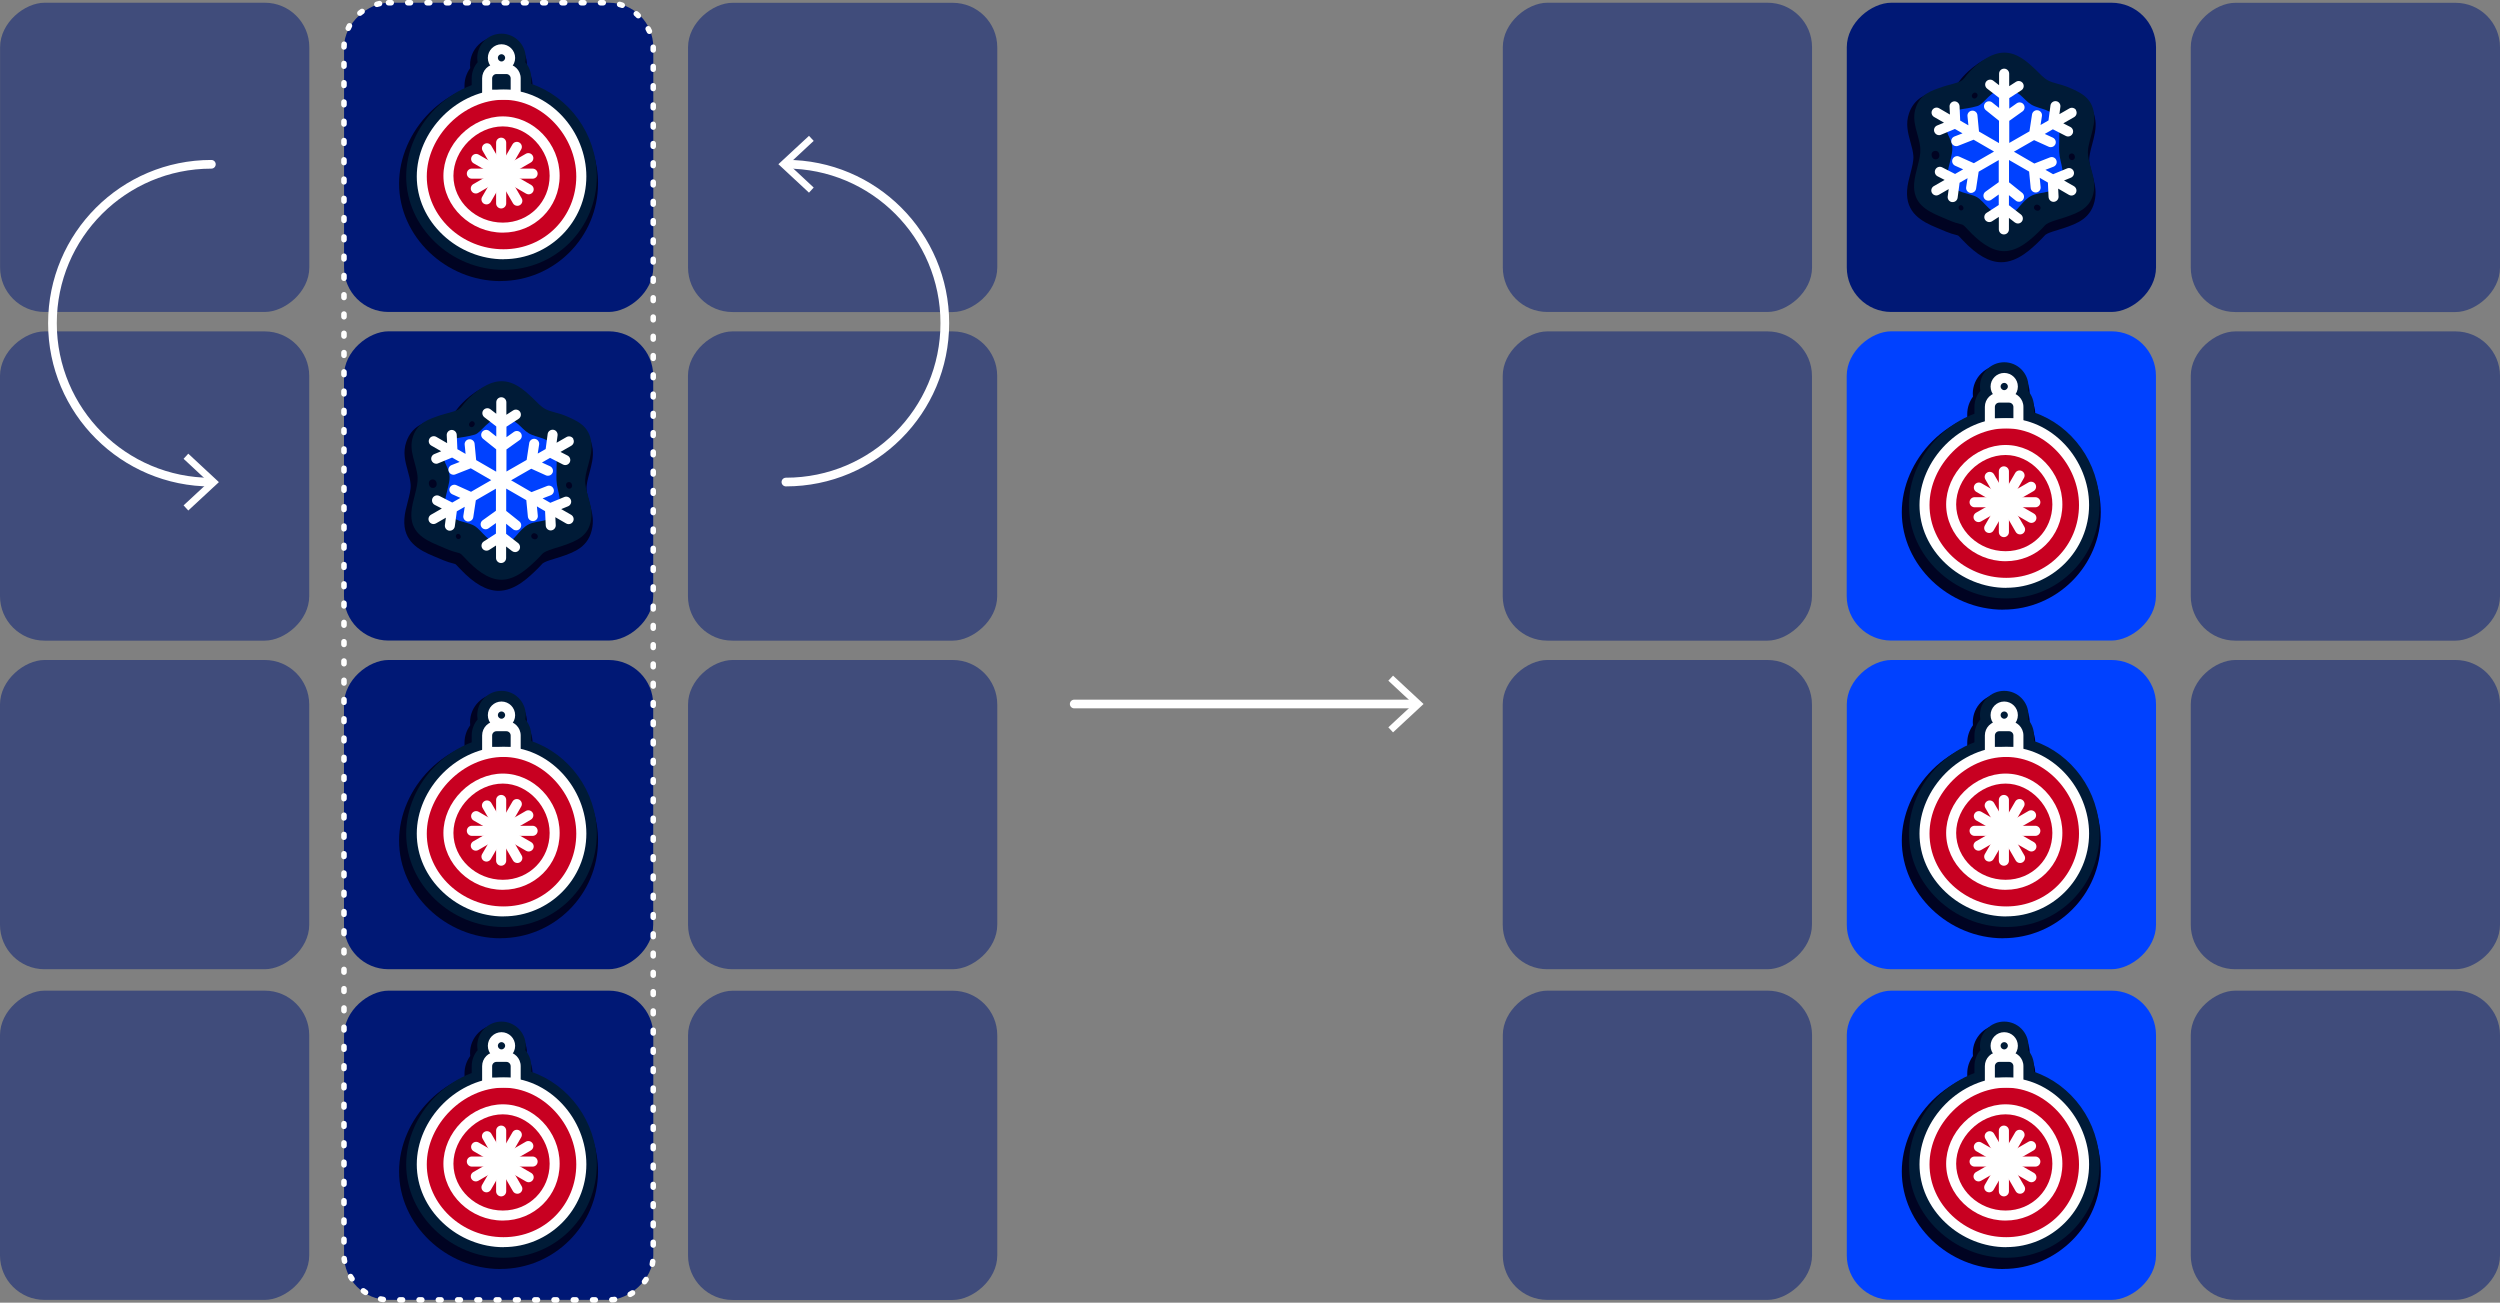 <?xml version="1.0" encoding="UTF-8"?><svg xmlns="http://www.w3.org/2000/svg" viewBox="0 0 302.2 157.47"><rect x="0" y="0" width="302.2" height="157.47" fill="#808080" stroke="none"/><defs><style>.cls-1{mix-blend-mode:multiply;}.cls-1,.cls-2{fill:#c80021;}.cls-1,.cls-2,.cls-3,.cls-4,.cls-5,.cls-6,.cls-7,.cls-8{stroke-width:0px;}.cls-9{stroke-dasharray:0 0 .33 2;stroke-width:.67px;}.cls-9,.cls-10,.cls-11{fill:none;stroke:#fff;stroke-linecap:round;stroke-linejoin:round;}.cls-10{stroke-width:1.05px;}.cls-11{stroke-width:1.05px;}.cls-12{opacity:.5;}.cls-13{isolation:isolate;}.cls-3{fill:#8b4832;}.cls-4{fill:#fff;}.cls-5{fill:#0041ff;}.cls-6{fill:#001875;}.cls-7{fill:#000322;}.cls-8{fill:#001b37;}</style></defs><g class="cls-13"><g id="Layer_2"><g id="Layer_7"><g class="cls-12"><rect class="cls-6" x="83.17" y=".33" width="37.38" height="37.38" rx="5.38" ry="5.38" transform="translate(120.88 -82.83) rotate(90)"/><rect class="cls-6" x="83.17" y="40.06" width="37.38" height="37.38" rx="5.38" ry="5.38" transform="translate(160.6 -43.11) rotate(90)"/><rect class="cls-6" x="83.17" y="79.78" width="37.38" height="37.38" rx="5.38" ry="5.38" transform="translate(200.33 -3.39) rotate(90)"/><rect class="cls-6" x="83.17" y="119.75" width="37.38" height="37.38" rx="5.38" ry="5.38" transform="translate(240.3 36.59) rotate(90)"/></g><g class="cls-12"><rect class="cls-6" x="0" y=".33" width="37.38" height="37.38" rx="5.38" ry="5.38" transform="translate(37.72 .33) rotate(90)"/><rect class="cls-6" x="0" y="40.06" width="37.38" height="37.38" rx="5.38" ry="5.38" transform="translate(77.44 40.06) rotate(90)"/><rect class="cls-6" x="0" y="79.78" width="37.38" height="37.38" rx="5.38" ry="5.38" transform="translate(117.16 79.78) rotate(90)"/><rect class="cls-6" x="0" y="119.75" width="37.38" height="37.38" rx="5.38" ry="5.38" transform="translate(157.13 119.75) rotate(90)"/></g><g class="cls-12"><rect class="cls-6" x="264.82" y=".33" width="37.38" height="37.38" rx="5.38" ry="5.38" transform="translate(302.53 -264.48) rotate(90)"/><rect class="cls-6" x="264.82" y="40.06" width="37.38" height="37.38" rx="5.38" ry="5.38" transform="translate(342.26 -224.76) rotate(90)"/><rect class="cls-6" x="264.82" y="79.78" width="37.38" height="37.38" rx="5.38" ry="5.38" transform="translate(381.98 -185.04) rotate(90)"/><rect class="cls-6" x="264.82" y="119.75" width="37.38" height="37.38" rx="5.38" ry="5.38" transform="translate(421.95 -145.07) rotate(90)"/></g><g class="cls-12"><rect class="cls-6" x="181.65" y=".33" width="37.38" height="37.38" rx="5.38" ry="5.38" transform="translate(219.37 -181.32) rotate(90)"/><rect class="cls-6" x="181.65" y="40.06" width="37.38" height="37.38" rx="5.38" ry="5.38" transform="translate(259.09 -141.59) rotate(90)"/><rect class="cls-6" x="181.65" y="79.78" width="37.38" height="37.38" rx="5.38" ry="5.38" transform="translate(298.81 -101.87) rotate(90)"/><rect class="cls-6" x="181.65" y="119.75" width="37.38" height="37.38" rx="5.38" ry="5.38" transform="translate(338.79 -61.9) rotate(90)"/></g><rect class="cls-6" x="41.58" y=".33" width="37.38" height="37.38" rx="5.38" ry="5.38" transform="translate(79.3 -41.25) rotate(90)"/><rect class="cls-6" x="41.58" y="40.06" width="37.38" height="37.38" rx="5.38" ry="5.38" transform="translate(119.02 -1.53) rotate(90)"/><rect class="cls-6" x="41.58" y="79.78" width="37.38" height="37.38" rx="5.38" ry="5.38" transform="translate(158.74 38.2) rotate(90)"/><rect class="cls-6" x="41.58" y="119.75" width="37.38" height="37.38" rx="5.38" ry="5.38" transform="translate(198.72 78.17) rotate(90)"/><path class="cls-7" d="m60.51,113.42c-6.65,0-12.27-5.4-12.27-11.79,0-3.1,1.35-6.23,3.69-8.58,1.21-1.21,2.67-2.18,4.22-2.82v-.47c0-.75.25-1.49.69-2.09-.01-.12-.02-.25-.02-.37,0-1.9,1.54-3.44,3.44-3.44s3.44,1.54,3.44,3.44c0,.12,0,.25-.02.37.45.6.69,1.34.69,2.09v.3c4.68,1.75,7.92,6.45,7.92,11.56,0,6.5-5.29,11.79-11.79,11.79Z"/><path class="cls-8" d="m64.22,89.57v-.66c0-.74-.27-1.42-.72-1.95.03-.17.05-.34.05-.52,0-1.61-1.31-2.93-2.93-2.93s-2.93,1.31-2.93,2.93c0,.18.02.35.05.52-.45.52-.72,1.2-.72,1.95v.82c-1.6.6-3.11,1.56-4.38,2.83-2.25,2.25-3.54,5.25-3.54,8.22,0,6.11,5.39,11.28,11.76,11.28s11.28-5.06,11.28-11.28c0-5.16-3.39-9.67-7.92-11.2Z"/><circle class="cls-2" cx="60.72" cy="100.59" r="9.28"/><path class="cls-4" d="m60.86,110.78c-2.66,0-5.32-1.06-7.3-2.92-2.05-1.92-3.18-4.44-3.18-7.09s1.16-5.3,3.17-7.32c2.01-2.01,4.68-3.17,7.32-3.17s5.17,1.13,7.09,3.18c1.85,1.98,2.92,4.64,2.92,7.3,0,5.52-4.49,10.01-10.01,10.01Zm0-19.28c-4.85,0-9.27,4.42-9.27,9.27s4.25,8.8,9.27,8.8,8.8-3.95,8.8-8.8-4.03-9.27-8.8-9.27Z"/><path class="cls-4" d="m60.78,107.56c-3.89,0-7.18-3.14-7.18-6.87,0-1.81.79-3.63,2.17-5.01,1.38-1.38,3.21-2.17,5.01-2.17,3.72,0,6.87,3.29,6.87,7.18s-3.08,6.87-6.87,6.87Zm0-12.84c-3.13,0-5.97,2.85-5.97,5.97s2.74,5.66,5.97,5.66,5.66-2.54,5.66-5.66-2.59-5.97-5.66-5.97Z"/><path class="cls-4" d="m62.34,91.49h-3.45c-.33,0-.61-.27-.61-.61v-1.98c0-.95.77-1.73,1.73-1.73h1.2c.95,0,1.73.77,1.73,1.73v1.98c0,.33-.27.61-.61.61Zm-2.84-1.21h2.23v-1.37c0-.28-.23-.52-.52-.52h-1.2c-.28,0-.52.23-.52.52v1.37Z"/><path class="cls-4" d="m60.58,104.65c-.33,0-.61-.27-.61-.61v-7.34c0-.33.27-.61.61-.61s.61.27.61.61v7.34c0,.33-.27.61-.61.61Z"/><path class="cls-4" d="m58.8,104.15c-.1,0-.21-.03-.3-.08-.29-.17-.39-.54-.22-.83l3.67-6.35c.17-.29.54-.39.83-.22.29.17.39.54.22.83l-3.67,6.35c-.11.19-.32.3-.52.3Z"/><path class="cls-4" d="m57.51,102.83c-.21,0-.41-.11-.52-.3-.17-.29-.07-.66.22-.83l6.35-3.67c.29-.17.66-.07.83.22.17.29.07.66-.22.83l-6.35,3.67c-.1.06-.2.08-.3.08Z"/><path class="cls-4" d="m64.38,101.04h-7.34c-.33,0-.61-.27-.61-.61s.27-.61.61-.61h7.34c.33,0,.61.27.61.61s-.27.61-.61.61Z"/><path class="cls-4" d="m63.9,102.93c-.1,0-.21-.03-.3-.08l-6.35-3.67c-.29-.17-.39-.54-.22-.83.17-.29.54-.39.83-.22l6.35,3.67c.29.17.39.54.22.83-.11.19-.32.3-.52.3Z"/><path class="cls-4" d="m62.53,104.32c-.21,0-.41-.11-.52-.3l-3.67-6.35c-.17-.29-.07-.66.22-.83.29-.17.66-.07.83.22l3.67,6.35c.17.29.07.66-.22.83-.1.06-.2.08-.3.08Z"/><path class="cls-4" d="m60.62,88.1c-.91,0-1.65-.74-1.65-1.65s.74-1.65,1.65-1.65,1.65.74,1.65,1.65-.74,1.65-1.65,1.65Zm0-2.1c-.24,0-.44.2-.44.44s.2.44.44.44.44-.2.44-.44-.2-.44-.44-.44Z"/><path class="cls-1" d="m67.42,105.12c.45-.21.8.44.29.7-.5.26-.86-.44-.29-.7Z"/><path class="cls-1" d="m66.66,95.18c-.11.71-1.17.59-1.08-.22.09-.82,1.22-.67,1.08.22Z"/><path class="cls-1" d="m53,97.93c-.41-.21-.13-.84.35-.62.48.22.17.88-.35.62Z"/><path class="cls-1" d="m57.63,108.84c-.39.08-.53-.5-.09-.61s.58.51.09.61Z"/><path class="cls-1" d="m63.2,108.11c-.36.36-.92-.14-.53-.57.39-.43.98.11.53.57Z"/><path class="cls-1" d="m57.79,93.21c-.23.4-.84.09-.6-.38.24-.47.89-.13.6.38Z"/><path class="cls-7" d="m60.51,33.98c-6.65,0-12.27-5.4-12.27-11.79,0-3.1,1.35-6.23,3.69-8.58,1.21-1.21,2.67-2.18,4.22-2.82v-.47c0-.75.25-1.49.69-2.09-.01-.12-.02-.25-.02-.37,0-1.9,1.54-3.44,3.44-3.44s3.44,1.54,3.44,3.44c0,.12,0,.25-.02.37.45.6.69,1.34.69,2.09v.3c4.68,1.75,7.92,6.45,7.92,11.56,0,6.5-5.29,11.79-11.79,11.79Z"/><path class="cls-8" d="m64.22,10.13v-.66c0-.74-.27-1.42-.72-1.95.03-.17.05-.34.05-.52,0-1.61-1.31-2.93-2.93-2.93s-2.93,1.31-2.93,2.93c0,.18.02.35.05.52-.45.52-.72,1.2-.72,1.95v.82c-1.6.6-3.11,1.56-4.38,2.83-2.25,2.25-3.54,5.25-3.54,8.22,0,6.11,5.39,11.28,11.76,11.28s11.28-5.06,11.28-11.28c0-5.16-3.39-9.67-7.92-11.2Z"/><circle class="cls-2" cx="60.72" cy="21.14" r="9.28"/><path class="cls-4" d="m60.86,31.34c-2.66,0-5.32-1.06-7.3-2.92-2.05-1.92-3.18-4.44-3.18-7.09s1.16-5.3,3.17-7.32c2.01-2.01,4.68-3.17,7.32-3.17s5.17,1.13,7.09,3.18c1.85,1.98,2.92,4.64,2.92,7.3,0,5.52-4.49,10.01-10.01,10.01Zm0-19.28c-4.85,0-9.27,4.42-9.27,9.27s4.25,8.8,9.27,8.8,8.8-3.95,8.8-8.8-4.03-9.27-8.8-9.27Z"/><path class="cls-4" d="m60.78,28.12c-3.89,0-7.18-3.14-7.18-6.87,0-1.81.79-3.63,2.17-5.01,1.38-1.38,3.21-2.17,5.01-2.17,3.72,0,6.87,3.29,6.87,7.18s-3.08,6.87-6.87,6.87Zm0-12.84c-3.13,0-5.97,2.85-5.97,5.97s2.74,5.66,5.97,5.66,5.66-2.54,5.66-5.66-2.59-5.97-5.66-5.97Z"/><path class="cls-4" d="m62.34,12.05h-3.45c-.33,0-.61-.27-.61-.61v-1.98c0-.95.77-1.73,1.73-1.73h1.2c.95,0,1.73.77,1.73,1.73v1.98c0,.33-.27.61-.61.61Zm-2.84-1.21h2.23v-1.37c0-.28-.23-.52-.52-.52h-1.2c-.28,0-.52.23-.52.52v1.37Z"/><path class="cls-4" d="m60.58,25.2c-.33,0-.61-.27-.61-.61v-7.34c0-.33.27-.61.61-.61s.61.27.61.61v7.34c0,.33-.27.61-.61.61Z"/><path class="cls-4" d="m58.8,24.71c-.1,0-.21-.03-.3-.08-.29-.17-.39-.54-.22-.83l3.67-6.35c.17-.29.54-.39.83-.22.29.17.39.54.22.83l-3.67,6.35c-.11.19-.32.3-.52.3Z"/><path class="cls-4" d="m57.51,23.39c-.21,0-.41-.11-.52-.3-.17-.29-.07-.66.22-.83l6.35-3.67c.29-.17.66-.07.83.22.17.29.07.66-.22.83l-6.35,3.67c-.1.06-.2.08-.3.08Z"/><path class="cls-4" d="m64.38,21.6h-7.34c-.33,0-.61-.27-.61-.61s.27-.61.61-.61h7.34c.33,0,.61.27.61.61s-.27.61-.61.61Z"/><path class="cls-4" d="m63.9,23.49c-.1,0-.21-.03-.3-.08l-6.35-3.67c-.29-.17-.39-.54-.22-.83.17-.29.54-.39.83-.22l6.35,3.67c.29.17.39.54.22.83-.11.19-.32.3-.52.3Z"/><path class="cls-4" d="m62.53,24.88c-.21,0-.41-.11-.52-.3l-3.67-6.35c-.17-.29-.07-.66.22-.83.29-.17.66-.07.83.22l3.67,6.35c.17.29.07.66-.22.83-.1.06-.2.08-.3.08Z"/><path class="cls-4" d="m60.62,8.65c-.91,0-1.65-.74-1.65-1.65s.74-1.65,1.65-1.65,1.65.74,1.65,1.65-.74,1.65-1.65,1.65Zm0-2.1c-.24,0-.44.2-.44.44s.2.44.44.44.44-.2.44-.44-.2-.44-.44-.44Z"/><path class="cls-1" d="m67.42,25.68c.45-.21.8.44.29.7-.5.26-.86-.44-.29-.7Z"/><path class="cls-1" d="m66.66,15.74c-.11.71-1.17.59-1.08-.22.09-.82,1.22-.67,1.08.22Z"/><path class="cls-1" d="m53,18.48c-.41-.21-.13-.84.35-.62.48.22.17.88-.35.62Z"/><path class="cls-1" d="m57.63,29.4c-.39.08-.53-.5-.09-.61s.58.51.09.61Z"/><path class="cls-1" d="m63.2,28.66c-.36.36-.92-.14-.53-.57.39-.43.98.11.53.57Z"/><path class="cls-1" d="m57.79,13.77c-.23.4-.84.09-.6-.38.24-.47.89-.13.6.38Z"/><path class="cls-7" d="m60.51,153.4c-6.65,0-12.27-5.4-12.27-11.79,0-3.1,1.35-6.23,3.69-8.58,1.21-1.21,2.67-2.18,4.22-2.82v-.47c0-.75.25-1.49.69-2.09-.01-.12-.02-.25-.02-.37,0-1.9,1.54-3.44,3.44-3.44s3.44,1.54,3.44,3.44c0,.12,0,.25-.02.37.45.6.69,1.34.69,2.09v.3c4.68,1.75,7.92,6.45,7.92,11.56,0,6.5-5.29,11.79-11.79,11.79Z"/><path class="cls-8" d="m64.22,129.55v-.66c0-.74-.27-1.42-.72-1.95.03-.17.05-.34.05-.52,0-1.61-1.31-2.93-2.93-2.93s-2.93,1.31-2.93,2.93c0,.18.02.35.05.52-.45.52-.72,1.2-.72,1.95v.82c-1.6.6-3.11,1.56-4.38,2.83-2.25,2.25-3.54,5.25-3.54,8.22,0,6.11,5.39,11.28,11.76,11.28s11.28-5.06,11.28-11.28c0-5.16-3.39-9.67-7.92-11.2Z"/><circle class="cls-2" cx="60.72" cy="140.56" r="9.28"/><path class="cls-4" d="m60.86,150.76c-2.66,0-5.32-1.06-7.3-2.92-2.05-1.92-3.18-4.44-3.18-7.09s1.16-5.3,3.17-7.32c2.01-2.01,4.68-3.17,7.32-3.17s5.17,1.13,7.09,3.18c1.85,1.98,2.92,4.64,2.92,7.3,0,5.52-4.49,10.01-10.01,10.01Zm0-19.28c-4.85,0-9.27,4.42-9.27,9.27s4.25,8.8,9.27,8.8,8.8-3.95,8.8-8.8-4.03-9.27-8.8-9.27Z"/><path class="cls-4" d="m60.78,147.54c-3.89,0-7.18-3.14-7.18-6.87,0-1.81.79-3.63,2.17-5.01,1.38-1.38,3.21-2.17,5.01-2.17,3.72,0,6.87,3.29,6.87,7.18s-3.08,6.87-6.87,6.87Zm0-12.84c-3.13,0-5.97,2.85-5.97,5.97s2.74,5.66,5.97,5.66,5.66-2.54,5.66-5.66-2.59-5.97-5.66-5.97Z"/><path class="cls-4" d="m62.34,131.46h-3.45c-.33,0-.61-.27-.61-.61v-1.98c0-.95.77-1.73,1.73-1.73h1.2c.95,0,1.73.77,1.73,1.73v1.98c0,.33-.27.61-.61.61Zm-2.84-1.21h2.23v-1.37c0-.28-.23-.52-.52-.52h-1.2c-.28,0-.52.23-.52.52v1.37Z"/><path class="cls-4" d="m60.58,144.62c-.33,0-.61-.27-.61-.61v-7.34c0-.33.27-.61.61-.61s.61.27.61.61v7.34c0,.33-.27.61-.61.61Z"/><path class="cls-4" d="m58.8,144.13c-.1,0-.21-.03-.3-.08-.29-.17-.39-.54-.22-.83l3.67-6.35c.17-.29.54-.39.83-.22.29.17.39.54.22.83l-3.67,6.35c-.11.19-.32.3-.52.3Z"/><path class="cls-4" d="m57.51,142.81c-.21,0-.41-.11-.52-.3-.17-.29-.07-.66.22-.83l6.35-3.67c.29-.17.66-.07.83.22.17.29.07.66-.22.83l-6.35,3.67c-.1.06-.2.08-.3.08Z"/><path class="cls-4" d="m64.38,141.02h-7.34c-.33,0-.61-.27-.61-.61s.27-.61.61-.61h7.34c.33,0,.61.27.61.61s-.27.61-.61.61Z"/><path class="cls-4" d="m63.9,142.91c-.1,0-.21-.03-.3-.08l-6.35-3.67c-.29-.17-.39-.54-.22-.83.17-.29.54-.39.83-.22l6.35,3.67c.29.17.39.54.22.83-.11.19-.32.3-.52.3Z"/><path class="cls-4" d="m62.53,144.3c-.21,0-.41-.11-.52-.3l-3.67-6.35c-.17-.29-.07-.66.22-.83.29-.17.66-.07.83.22l3.67,6.35c.17.29.07.66-.22.83-.1.06-.2.08-.3.08Z"/><path class="cls-4" d="m60.62,128.07c-.91,0-1.65-.74-1.65-1.65s.74-1.65,1.65-1.65,1.65.74,1.65,1.65-.74,1.65-1.65,1.65Zm0-2.1c-.24,0-.44.2-.44.44s.2.44.44.44.44-.2.44-.44-.2-.44-.44-.44Z"/><path class="cls-1" d="m67.42,145.1c.45-.21.8.44.29.7-.5.26-.86-.44-.29-.7Z"/><path class="cls-1" d="m66.66,135.15c-.11.71-1.17.59-1.08-.22.09-.82,1.22-.67,1.08.22Z"/><path class="cls-1" d="m53,137.9c-.41-.21-.13-.84.35-.62.48.22.17.88-.35.62Z"/><path class="cls-1" d="m57.63,148.82c-.39.08-.53-.5-.09-.61s.58.51.09.61Z"/><path class="cls-1" d="m63.2,148.08c-.36.36-.92-.14-.53-.57.39-.43.98.11.53.57Z"/><path class="cls-1" d="m57.79,133.19c-.23.4-.84.09-.6-.38.24-.47.89-.13.6.38Z"/><path class="cls-7" d="m60.27,71.42c-1.44,0-2.96-.86-4.64-2.64-.08-.09-.16-.17-.22-.23-.18-.19-.3-.32-.36-.36-.02-.01-.06-.03-.2-.06-.14-.03-.33-.08-.61-.17-.46-.15-.87-.33-1.27-.5-.16-.07-.33-.14-.5-.21-1.83-.75-3.76-1.79-3.59-4.5.04-.7.23-1.41.41-2.1.2-.77.39-1.49.35-2.08-.04-.55-.19-1.09-.35-1.66-.3-1.1-.62-2.23-.17-3.51.64-1.83,2.03-2.3,3.5-2.8l.11-.04c.19-.06.46-.14.76-.22.44-.12,1.11-.3,1.3-.41.17-.1.31-.28.48-.5.1-.13.22-.29.37-.45.55-.6,2.5-2.56,4.63-2.56,1.68,0,2.94,1.06,4.09,2.15.16.16.31.3.45.44.39.39.67.67,1.06.87.27.14.7.26,1.12.37.38.1.76.21,1.09.35,1.53.63,3.25,1.35,3.56,3.67.13.99-.14,1.96-.39,2.91-.21.77-.4,1.49-.34,2.08.06.5.2.99.34,1.51.26.91.53,1.86.36,2.93-.38,2.43-2.2,3.05-3.81,3.6-.14.05-.34.11-.58.18-.46.14-1.1.34-1.34.46-.27.13-.29.16-.44.33-.08.09-.19.21-.36.38-1.11,1.1-2.79,2.77-4.83,2.77Z"/><path class="cls-8" d="m71.48,53.48c-.26-1.98-1.62-2.59-3.25-3.27-.66-.27-1.66-.44-2.24-.73-.61-.31-1-.79-1.63-1.39-1.03-.98-2.21-2.01-3.74-2.01-1.58,0-3.24,1.27-4.26,2.39-.38.42-.58.81-.96,1.04-.4.24-1.67.51-2.16.68-1.48.51-2.73.89-3.3,2.53-.62,1.77.43,3.3.54,4.97.08,1.22-.66,2.82-.75,4.25-.15,2.34,1.44,3.24,3.27,4,.59.25,1.12.5,1.73.7,1.1.35.72.03,1.61.96,1.07,1.13,2.61,2.48,4.27,2.48,1.77,0,3.3-1.46,4.47-2.62.49-.49.41-.55.93-.81.4-.2,1.53-.52,1.98-.67,1.7-.58,3.15-1.14,3.47-3.2.24-1.54-.55-2.87-.71-4.3-.16-1.44.95-3.29.73-4.98Z"/><path class="cls-7" d="m64.39,65.11c-.4-.25-.06-.86.41-.59.47.27.09.91-.41.59Z"/><path class="cls-7" d="m51.84,58.46c-.05-.61.85-.73.94-.04.09.69-.87.81-.94.04Z"/><path class="cls-3" d="m62.53,55.4c-.51,0-.55-.75.03-.78.58-.03.62.78-.03.78Z"/><path class="cls-7" d="m56.83,51.02c.3-.31.78.11.45.48-.33.37-.83-.09-.45-.48Z"/><path class="cls-7" d="m55.68,64.78c.13.36-.39.57-.55.17s.39-.62.55-.17Z"/><path class="cls-7" d="m68.42,58.67c-.05-.47.65-.58.73-.04.08.54-.67.64-.73.04Z"/><path class="cls-5" d="m54.06,53.86c-1.2,2.06.63,2.4.23,4.43s-.76,2.24-.21,3.52,2.32,1.2,3.26,1.75,1.75,2.24,3.26,2.19,1.75-1.25,2.94-2.14,2.63-.23,3.65-1.59.13-2.5.08-3.96c-.05-1.46.18-2.74-.23-3.8-.55-1.42-2.13-1.28-3.15-1.9s-1.43-1.82-3.23-1.85c-1.64-.03-2.4,1.77-3.28,2.03-1.83.54-2.6.12-3.31,1.33Z"/><path class="cls-4" d="m69.31,53.05c-.17-.29-.54-.39-.83-.22-.33.19-.74.43-1.2.69l.12-.89c.04-.33-.19-.64-.52-.68-.33-.04-.64.19-.68.52l-.24,1.81c-.24.14-.48.28-.73.42-.08.04-.16.09-.23.13l.17-1.09c.05-.33-.18-.64-.51-.69-.33-.05-.64.18-.69.51l-.31,2.04c-.66.38-1.26.73-1.71.98-.18.1-.43.25-.73.42,0-.83,0-1.75,0-2.67l1.6-1.14c.27-.19.33-.57.14-.84-.19-.27-.57-.33-.84-.14l-.9.64c0-.44,0-.87,0-1.27l1.47-.95c.28-.18.36-.56.18-.84-.18-.28-.56-.36-.84-.18l-.82.53c0-.65,0-1.18,0-1.51s-.27-.61-.61-.61-.61.27-.61.61c0,.31,0,.79,0,1.39l-.71-.55c-.26-.2-.64-.15-.85.11-.2.26-.15.64.11.85l1.45,1.12c0,.39,0,.8,0,1.22l-.84-.67c-.26-.21-.64-.17-.85.09-.21.26-.17.64.09.85l1.59,1.28c0,.93,0,1.86,0,2.7-.73-.42-1.53-.88-2.33-1.35l-.09-.05-.19-1.98c-.03-.33-.33-.58-.66-.54-.33.03-.58.33-.54.66l.11,1.11c-.34-.2-.67-.39-.99-.57l-.08-1.75c-.02-.33-.3-.59-.63-.58-.33.02-.59.3-.58.63l.05.97c-.57-.33-1.02-.59-1.31-.76-.29-.17-.66-.07-.83.22-.17.29-.07.66.22.83.27.15.68.4,1.2.69l-.83.34c-.31.13-.46.48-.33.79.1.23.32.38.56.38.08,0,.15-.01.23-.05l1.69-.7c.3.17.61.35.92.53l-.98.38c-.31.12-.47.47-.34.78.09.24.32.39.56.39.07,0,.15-.01.22-.04l1.88-.74s.09.05.14.08c.8.47,1.61.93,2.33,1.35-.72.42-1.52.88-2.32,1.34-.04.02-.08.05-.12.07l-1.77-.8c-.3-.14-.66,0-.8.3-.14.3,0,.66.3.8l.98.44c-.34.19-.67.38-.98.56l-1.56-.8c-.3-.15-.66-.04-.82.26-.15.3-.04.66.26.82l.86.44c-.57.33-1.02.59-1.31.75-.29.17-.39.54-.22.83.11.19.32.3.52.3.1,0,.21-.03.3-.08.27-.15.68-.39,1.2-.69l-.12.89c-.04.33.19.64.52.68.03,0,.05,0,.08,0,.3,0,.56-.22.6-.53l.24-1.81c.31-.18.63-.36.96-.55l-.17,1.09c-.05.33.18.64.51.69.03,0,.06,0,.09,0,.29,0,.55-.21.6-.51l.31-2.05s.08-.04.11-.07c.8-.46,1.6-.92,2.32-1.34,0,.35,0,.64,0,.84,0,.48,0,1.12,0,1.83l-1.6,1.15c-.27.19-.33.57-.14.84.19.27.57.33.84.14l.9-.64c0,.15,0,.3,0,.45,0,.28,0,.55,0,.82l-1.47.95c-.28.18-.36.56-.18.84.18.28.56.36.84.18l.82-.53c0,.58,0,1.1,0,1.51,0,.33.27.61.61.61s.61-.27.61-.61c0-.38,0-.86,0-1.39l.71.55c.11.08.24.13.37.13.18,0,.36-.08.48-.24.2-.26.15-.64-.11-.85l-1.45-1.12c0-.28,0-.57,0-.86,0-.12,0-.24,0-.36l.84.67c.11.09.25.13.38.13.18,0,.35-.08.47-.23.21-.26.17-.64-.09-.85l-1.59-1.27c0-.72,0-1.37,0-1.86,0-.21,0-.49,0-.84.3.17.55.32.73.42.44.26,1.04.6,1.7.98l.19,1.98c.03.31.29.55.6.55.02,0,.04,0,.06,0,.33-.03.58-.33.54-.66l-.11-1.12c.09.05.18.11.27.16.24.14.48.28.72.42l.08,1.75c.02.32.28.58.6.58,0,0,.02,0,.03,0,.33-.02.59-.3.58-.63l-.05-.97c.5.29.95.55,1.31.76.1.06.2.08.3.08.21,0,.41-.11.52-.3.17-.29.07-.66-.22-.83-.33-.19-.74-.43-1.2-.69l.83-.34c.31-.13.46-.48.33-.79-.13-.31-.48-.46-.79-.33l-1.69.7c-.25-.14-.5-.29-.75-.43-.06-.03-.12-.07-.18-.1l.98-.38c.31-.12.47-.47.34-.78-.12-.31-.47-.47-.78-.34l-1.88.74c-.68-.39-1.29-.75-1.74-1.01-.18-.1-.43-.25-.73-.42.3-.17.55-.32.73-.42.44-.26,1.04-.6,1.71-.98l1.77.8c.08.04.17.05.25.05.23,0,.45-.13.55-.35.14-.3,0-.66-.3-.8l-.98-.45c.09-.05.19-.11.28-.16.23-.13.47-.27.7-.4l1.56.8c.09.05.18.07.28.07.22,0,.43-.12.54-.33.15-.3.04-.66-.26-.82l-.86-.44c.5-.29.95-.55,1.31-.75.29-.17.39-.54.22-.83Z"/><rect class="cls-9" x="41.58" y=".33" width="37.38" height="156.8" rx="5.38" ry="5.38"/><rect class="cls-6" x="223.23" y=".33" width="37.38" height="37.38" rx="5.38" ry="5.38" transform="translate(260.95 -222.9) rotate(90)"/><rect class="cls-5" x="223.23" y="40.06" width="37.38" height="37.38" rx="5.38" ry="5.38" transform="translate(300.67 -183.18) rotate(90)"/><rect class="cls-5" x="223.23" y="79.78" width="37.38" height="37.38" rx="5.38" ry="5.38" transform="translate(340.4 -143.45) rotate(90)"/><rect class="cls-5" x="223.23" y="119.75" width="37.38" height="37.38" rx="5.38" ry="5.38" transform="translate(380.37 -103.48) rotate(90)"/><path class="cls-7" d="m242.16,113.42c-6.65,0-12.27-5.4-12.27-11.79,0-3.1,1.35-6.23,3.69-8.58,1.21-1.21,2.67-2.18,4.22-2.82v-.47c0-.75.25-1.49.69-2.09-.01-.12-.02-.25-.02-.37,0-1.9,1.54-3.44,3.44-3.44s3.44,1.54,3.44,3.44c0,.12,0,.25-.02.37.45.6.69,1.34.69,2.09v.3c4.68,1.75,7.92,6.45,7.92,11.56,0,6.5-5.29,11.79-11.79,11.79Z"/><path class="cls-8" d="m245.87,89.57v-.66c0-.74-.27-1.42-.72-1.95.03-.17.05-.34.05-.52,0-1.61-1.31-2.93-2.93-2.93s-2.93,1.31-2.93,2.93c0,.18.02.35.05.52-.45.52-.72,1.2-.72,1.95v.82c-1.6.6-3.11,1.56-4.38,2.83-2.25,2.25-3.54,5.25-3.54,8.22,0,6.11,5.39,11.28,11.76,11.28s11.28-5.06,11.28-11.28c0-5.16-3.39-9.67-7.92-11.2Z"/><circle class="cls-2" cx="242.37" cy="100.59" r="9.28"/><path class="cls-4" d="m242.51,110.78c-2.66,0-5.32-1.06-7.3-2.92-2.05-1.92-3.18-4.44-3.18-7.09s1.16-5.3,3.17-7.32c2.01-2.01,4.68-3.17,7.32-3.17s5.17,1.13,7.09,3.18c1.85,1.98,2.92,4.64,2.92,7.3,0,5.52-4.49,10.01-10.01,10.01Zm0-19.28c-4.85,0-9.27,4.42-9.27,9.27s4.25,8.8,9.27,8.8,8.8-3.95,8.8-8.8-4.03-9.27-8.8-9.27Z"/><path class="cls-4" d="m242.43,107.56c-3.89,0-7.18-3.14-7.18-6.87,0-1.81.79-3.63,2.17-5.01,1.38-1.38,3.21-2.17,5.01-2.17,3.72,0,6.87,3.29,6.87,7.18s-3.08,6.87-6.87,6.87Zm0-12.84c-3.13,0-5.97,2.85-5.97,5.97s2.74,5.66,5.97,5.66,5.66-2.54,5.66-5.66-2.59-5.97-5.66-5.97Z"/><path class="cls-4" d="m243.99,91.49h-3.45c-.33,0-.61-.27-.61-.61v-1.98c0-.95.77-1.73,1.73-1.73h1.2c.95,0,1.73.77,1.73,1.73v1.98c0,.33-.27.61-.61.61Zm-2.84-1.21h2.23v-1.37c0-.28-.23-.52-.52-.52h-1.2c-.28,0-.52.23-.52.52v1.37Z"/><path class="cls-4" d="m242.23,104.65c-.33,0-.61-.27-.61-.61v-7.34c0-.33.27-.61.61-.61s.61.27.61.61v7.34c0,.33-.27.61-.61.61Z"/><path class="cls-4" d="m240.45,104.15c-.1,0-.21-.03-.3-.08-.29-.17-.39-.54-.22-.83l3.67-6.35c.17-.29.54-.39.83-.22.29.17.39.54.22.83l-3.67,6.35c-.11.19-.32.3-.52.3Z"/><path class="cls-4" d="m239.16,102.83c-.21,0-.41-.11-.52-.3-.17-.29-.07-.66.22-.83l6.35-3.67c.29-.17.66-.07.83.22.17.29.07.66-.22.83l-6.35,3.67c-.1.06-.2.08-.3.08Z"/><path class="cls-4" d="m246.03,101.04h-7.34c-.33,0-.61-.27-.61-.61s.27-.61.61-.61h7.34c.33,0,.61.27.61.61s-.27.61-.61.61Z"/><path class="cls-4" d="m245.55,102.93c-.1,0-.21-.03-.3-.08l-6.35-3.67c-.29-.17-.39-.54-.22-.83.17-.29.54-.39.83-.22l6.35,3.67c.29.17.39.54.22.83-.11.19-.32.3-.52.3Z"/><path class="cls-4" d="m244.18,104.32c-.21,0-.41-.11-.52-.3l-3.67-6.35c-.17-.29-.07-.66.22-.83.29-.17.66-.07.83.22l3.67,6.35c.17.29.07.66-.22.83-.1.06-.2.08-.3.08Z"/><path class="cls-4" d="m242.27,88.1c-.91,0-1.65-.74-1.65-1.65s.74-1.65,1.65-1.65,1.65.74,1.65,1.65-.74,1.65-1.65,1.65Zm0-2.1c-.24,0-.44.2-.44.44s.2.44.44.44.44-.2.44-.44-.2-.44-.44-.44Z"/><path class="cls-1" d="m249.07,105.12c.45-.21.8.44.29.7-.5.26-.86-.44-.29-.7Z"/><path class="cls-1" d="m248.31,95.18c-.11.71-1.17.59-1.08-.22.09-.82,1.22-.67,1.08.22Z"/><path class="cls-1" d="m234.65,97.93c-.41-.21-.13-.84.35-.62.48.22.17.88-.35.62Z"/><path class="cls-1" d="m239.28,108.84c-.39.08-.53-.5-.09-.61s.58.51.09.61Z"/><path class="cls-1" d="m244.85,108.11c-.36.36-.92-.14-.53-.57.39-.43.98.11.53.57Z"/><path class="cls-1" d="m239.44,93.21c-.23.4-.84.09-.6-.38.24-.47.89-.13.6.38Z"/><path class="cls-7" d="m242.16,153.4c-6.65,0-12.27-5.4-12.27-11.79,0-3.1,1.35-6.23,3.69-8.58,1.21-1.21,2.67-2.18,4.22-2.82v-.47c0-.75.25-1.49.69-2.09-.01-.12-.02-.25-.02-.37,0-1.9,1.54-3.44,3.44-3.44s3.44,1.54,3.44,3.44c0,.12,0,.25-.02.37.45.6.69,1.34.69,2.09v.3c4.68,1.75,7.92,6.45,7.92,11.56,0,6.5-5.29,11.79-11.79,11.79Z"/><path class="cls-8" d="m245.87,129.55v-.66c0-.74-.27-1.42-.72-1.95.03-.17.05-.34.05-.52,0-1.61-1.31-2.93-2.93-2.93s-2.93,1.31-2.93,2.93c0,.18.02.35.05.52-.45.52-.72,1.2-.72,1.95v.82c-1.6.6-3.11,1.56-4.38,2.83-2.25,2.25-3.54,5.25-3.54,8.22,0,6.11,5.39,11.28,11.76,11.28s11.28-5.06,11.28-11.28c0-5.16-3.39-9.67-7.92-11.2Z"/><circle class="cls-2" cx="242.37" cy="140.56" r="9.28"/><path class="cls-4" d="m242.51,150.76c-2.66,0-5.32-1.06-7.3-2.92-2.05-1.92-3.18-4.44-3.18-7.09s1.16-5.3,3.17-7.32c2.01-2.01,4.68-3.17,7.32-3.17s5.17,1.13,7.09,3.18c1.85,1.98,2.92,4.64,2.92,7.3,0,5.52-4.49,10.01-10.01,10.01Zm0-19.28c-4.85,0-9.27,4.42-9.27,9.27s4.25,8.8,9.27,8.8,8.8-3.95,8.8-8.8-4.03-9.27-8.8-9.27Z"/><path class="cls-4" d="m242.43,147.54c-3.89,0-7.18-3.14-7.18-6.87,0-1.81.79-3.63,2.17-5.01,1.38-1.38,3.21-2.17,5.01-2.17,3.72,0,6.87,3.29,6.87,7.18s-3.08,6.87-6.87,6.87Zm0-12.84c-3.13,0-5.97,2.85-5.97,5.97s2.74,5.66,5.97,5.66,5.66-2.54,5.66-5.66-2.59-5.97-5.66-5.97Z"/><path class="cls-4" d="m243.99,131.46h-3.45c-.33,0-.61-.27-.61-.61v-1.98c0-.95.77-1.73,1.73-1.73h1.2c.95,0,1.73.77,1.73,1.73v1.98c0,.33-.27.61-.61.61Zm-2.84-1.21h2.23v-1.37c0-.28-.23-.52-.52-.52h-1.2c-.28,0-.52.23-.52.52v1.37Z"/><path class="cls-4" d="m242.23,144.62c-.33,0-.61-.27-.61-.61v-7.34c0-.33.27-.61.61-.61s.61.27.61.61v7.34c0,.33-.27.61-.61.61Z"/><path class="cls-4" d="m240.45,144.13c-.1,0-.21-.03-.3-.08-.29-.17-.39-.54-.22-.83l3.67-6.35c.17-.29.54-.39.83-.22.29.17.39.54.22.83l-3.67,6.35c-.11.19-.32.3-.52.3Z"/><path class="cls-4" d="m239.16,142.81c-.21,0-.41-.11-.52-.3-.17-.29-.07-.66.22-.83l6.35-3.67c.29-.17.66-.07.83.22.17.29.07.66-.22.83l-6.35,3.67c-.1.06-.2.08-.3.08Z"/><path class="cls-4" d="m246.03,141.02h-7.34c-.33,0-.61-.27-.61-.61s.27-.61.61-.61h7.34c.33,0,.61.27.61.61s-.27.61-.61.61Z"/><path class="cls-4" d="m245.55,142.91c-.1,0-.21-.03-.3-.08l-6.35-3.67c-.29-.17-.39-.54-.22-.83.17-.29.54-.39.83-.22l6.35,3.67c.29.17.39.54.22.83-.11.19-.32.3-.52.3Z"/><path class="cls-4" d="m244.18,144.3c-.21,0-.41-.11-.52-.3l-3.67-6.35c-.17-.29-.07-.66.22-.83.29-.17.66-.07.83.22l3.67,6.35c.17.29.07.66-.22.83-.1.06-.2.08-.3.08Z"/><path class="cls-4" d="m242.27,128.07c-.91,0-1.65-.74-1.65-1.65s.74-1.65,1.65-1.65,1.65.74,1.65,1.65-.74,1.65-1.65,1.65Zm0-2.1c-.24,0-.44.2-.44.44s.2.44.44.44.44-.2.44-.44-.2-.44-.44-.44Z"/><path class="cls-1" d="m249.07,145.1c.45-.21.8.44.29.7-.5.26-.86-.44-.29-.7Z"/><path class="cls-1" d="m248.31,135.15c-.11.71-1.17.59-1.08-.22.09-.82,1.22-.67,1.08.22Z"/><path class="cls-1" d="m234.65,137.9c-.41-.21-.13-.84.35-.62.48.22.17.88-.35.62Z"/><path class="cls-1" d="m239.28,148.82c-.39.08-.53-.5-.09-.61s.58.51.09.61Z"/><path class="cls-1" d="m244.85,148.08c-.36.36-.92-.14-.53-.57.39-.43.98.11.53.57Z"/><path class="cls-1" d="m239.44,133.19c-.23.4-.84.09-.6-.38.24-.47.89-.13.6.38Z"/><path class="cls-7" d="m241.92,31.7c-1.44,0-2.96-.86-4.64-2.64-.08-.09-.16-.17-.22-.23-.18-.19-.3-.32-.36-.36-.02-.01-.06-.03-.2-.06-.14-.03-.33-.08-.61-.17-.46-.15-.87-.33-1.27-.5-.16-.07-.33-.14-.5-.21-1.83-.75-3.76-1.79-3.59-4.5.04-.7.23-1.41.41-2.1.2-.77.39-1.49.35-2.08-.04-.55-.19-1.09-.35-1.66-.3-1.1-.62-2.23-.17-3.51.64-1.83,2.03-2.3,3.5-2.8l.11-.04c.19-.06.46-.14.76-.22.44-.12,1.11-.3,1.3-.41.17-.1.31-.28.48-.5.1-.13.22-.29.37-.45.55-.6,2.5-2.56,4.63-2.56,1.68,0,2.94,1.06,4.09,2.15.16.16.31.3.45.44.39.39.67.67,1.06.87.27.14.7.26,1.12.37.38.1.76.21,1.09.35,1.53.63,3.25,1.35,3.56,3.67.13.99-.14,1.96-.39,2.91-.21.77-.4,1.49-.34,2.08.06.5.2.99.34,1.51.26.91.53,1.86.36,2.93-.38,2.43-2.2,3.05-3.81,3.6-.14.05-.34.11-.58.18-.46.14-1.1.34-1.34.46-.27.13-.29.16-.44.33-.08.09-.19.21-.36.38-1.11,1.1-2.79,2.77-4.83,2.77Z"/><path class="cls-8" d="m253.13,13.76c-.26-1.98-1.62-2.59-3.25-3.27-.66-.27-1.66-.44-2.24-.73-.61-.31-1-.79-1.63-1.39-1.03-.98-2.21-2.01-3.74-2.01-1.58,0-3.24,1.27-4.26,2.39-.38.42-.58.81-.96,1.04-.4.24-1.67.51-2.16.68-1.48.51-2.73.89-3.3,2.53-.62,1.77.43,3.3.54,4.97.08,1.22-.66,2.82-.75,4.25-.15,2.34,1.44,3.24,3.27,4,.59.25,1.12.5,1.73.7,1.1.35.72.03,1.61.96,1.07,1.13,2.61,2.48,4.27,2.48,1.77,0,3.3-1.46,4.47-2.62.49-.49.41-.55.93-.81.4-.2,1.53-.52,1.98-.67,1.7-.58,3.15-1.14,3.47-3.2.24-1.54-.55-2.87-.71-4.3-.16-1.44.95-3.29.73-4.98Z"/><path class="cls-7" d="m246.04,25.39c-.4-.25-.06-.86.41-.59.47.27.09.91-.41.59Z"/><path class="cls-7" d="m233.49,18.74c-.05-.61.85-.73.94-.04.09.69-.87.81-.94.04Z"/><path class="cls-3" d="m244.18,15.67c-.51,0-.55-.75.03-.78.58-.03.62.78-.03.78Z"/><path class="cls-7" d="m238.49,11.3c.3-.31.78.11.45.48-.33.37-.83-.09-.45-.48Z"/><path class="cls-7" d="m237.33,25.05c.13.36-.39.57-.55.17s.39-.62.55-.17Z"/><path class="cls-7" d="m250.08,18.95c-.05-.47.65-.58.73-.04.08.54-.67.64-.73.04Z"/><path class="cls-5" d="m235.71,14.14c-1.2,2.06.63,2.4.23,4.43s-.76,2.24-.21,3.52,2.32,1.2,3.26,1.75,1.75,2.24,3.26,2.19,1.75-1.25,2.94-2.14,2.63-.23,3.65-1.59.13-2.5.08-3.96c-.05-1.46.18-2.74-.23-3.8-.55-1.42-2.13-1.28-3.15-1.9s-1.43-1.82-3.23-1.85c-1.64-.03-2.4,1.77-3.28,2.03-1.83.54-2.6.12-3.31,1.33Z"/><path class="cls-4" d="m250.97,13.33c-.17-.29-.54-.39-.83-.22-.33.19-.74.43-1.2.69l.12-.89c.04-.33-.19-.64-.52-.68-.33-.04-.64.19-.68.52l-.24,1.81c-.24.14-.48.28-.73.42-.08.04-.16.09-.23.13l.17-1.09c.05-.33-.18-.64-.51-.69-.33-.05-.64.18-.69.51l-.31,2.04c-.66.38-1.26.73-1.71.98-.18.1-.43.25-.73.42,0-.83,0-1.75,0-2.67l1.6-1.14c.27-.19.33-.57.14-.84-.19-.27-.57-.33-.84-.14l-.9.64c0-.44,0-.87,0-1.27l1.47-.95c.28-.18.36-.56.18-.84-.18-.28-.56-.36-.84-.18l-.82.53c0-.65,0-1.18,0-1.51s-.27-.61-.61-.61-.61.27-.61.61c0,.31,0,.79,0,1.39l-.71-.55c-.26-.2-.64-.15-.85.11-.2.26-.15.64.11.85l1.45,1.12c0,.39,0,.8,0,1.22l-.84-.67c-.26-.21-.64-.17-.85.09-.21.26-.17.64.09.85l1.59,1.28c0,.93,0,1.86,0,2.7-.73-.42-1.53-.88-2.33-1.35l-.09-.05-.19-1.98c-.03-.33-.33-.58-.66-.54-.33.03-.58.33-.54.66l.11,1.11c-.34-.2-.67-.39-.99-.57l-.08-1.75c-.02-.33-.3-.59-.63-.58-.33.02-.59.3-.58.63l.05.97c-.57-.33-1.02-.59-1.31-.76-.29-.17-.66-.07-.83.22-.17.29-.07.66.22.83.27.15.68.4,1.2.69l-.83.34c-.31.13-.46.48-.33.79.1.23.32.38.56.38.08,0,.15-.01.23-.05l1.69-.7c.3.17.61.35.92.53l-.98.38c-.31.12-.47.47-.34.78.09.24.32.39.56.39.07,0,.15-.01.22-.04l1.88-.74s.09.05.14.08c.8.47,1.61.93,2.33,1.35-.72.42-1.52.88-2.32,1.34-.04.02-.08.05-.12.07l-1.77-.8c-.3-.14-.66,0-.8.3-.14.3,0,.66.3.8l.98.44c-.34.19-.67.38-.98.56l-1.56-.8c-.3-.15-.66-.04-.82.26-.15.3-.04.66.26.82l.86.44c-.57.33-1.02.59-1.31.75-.29.17-.39.54-.22.83.11.19.32.3.52.3.1,0,.21-.03.3-.08.27-.15.68-.39,1.2-.69l-.12.89c-.04.33.19.64.52.68.03,0,.05,0,.08,0,.3,0,.56-.22.6-.53l.24-1.81c.31-.18.63-.36.96-.55l-.17,1.09c-.05.33.18.64.51.69.03,0,.06,0,.09,0,.29,0,.55-.21.6-.51l.31-2.05s.08-.04.11-.07c.8-.46,1.6-.92,2.32-1.34,0,.35,0,.64,0,.84,0,.48,0,1.12,0,1.83l-1.6,1.15c-.27.19-.33.57-.14.84.19.27.57.33.84.14l.9-.64c0,.15,0,.3,0,.45,0,.28,0,.55,0,.82l-1.47.95c-.28.18-.36.56-.18.84.18.28.56.36.84.18l.82-.53c0,.58,0,1.1,0,1.51,0,.33.27.61.61.61s.61-.27.61-.61c0-.38,0-.86,0-1.39l.71.55c.11.08.24.13.37.13.18,0,.36-.08.48-.24.2-.26.15-.64-.11-.85l-1.45-1.12c0-.28,0-.57,0-.86,0-.12,0-.24,0-.36l.84.67c.11.09.25.13.38.13.18,0,.35-.08.47-.23.21-.26.17-.64-.09-.85l-1.59-1.27c0-.72,0-1.37,0-1.86,0-.21,0-.49,0-.84.3.17.55.32.73.42.44.26,1.04.6,1.7.98l.19,1.98c.03.31.29.55.6.55.02,0,.04,0,.06,0,.33-.03.58-.33.54-.66l-.11-1.12c.09.05.18.11.27.16.24.14.48.28.72.42l.08,1.75c.02.32.28.58.6.58,0,0,.02,0,.03,0,.33-.02.59-.3.58-.63l-.05-.97c.5.29.95.55,1.31.76.1.06.2.08.3.08.21,0,.41-.11.52-.3.17-.29.07-.66-.22-.83-.33-.19-.74-.43-1.2-.69l.83-.34c.31-.13.46-.48.33-.79-.13-.31-.48-.46-.79-.33l-1.69.7c-.25-.14-.5-.29-.75-.43-.06-.03-.12-.07-.18-.1l.98-.38c.31-.12.47-.47.34-.78-.12-.31-.47-.47-.78-.34l-1.88.74c-.68-.39-1.29-.75-1.74-1.01-.18-.1-.43-.25-.73-.42.3-.17.55-.32.73-.42.44-.26,1.04-.6,1.71-.98l1.77.8c.08.04.17.05.25.05.23,0,.45-.13.55-.35.14-.3,0-.66-.3-.8l-.98-.45c.09-.05.19-.11.28-.16.23-.13.47-.27.7-.4l1.56.8c.09.05.18.07.28.07.22,0,.43-.12.54-.33.15-.3.04-.66-.26-.82l-.86-.44c.5-.29.95-.55,1.31-.75.29-.17.39-.54.22-.83Z"/><path class="cls-7" d="m242.16,73.7c-6.65,0-12.27-5.4-12.27-11.79,0-3.1,1.35-6.23,3.69-8.58,1.21-1.21,2.67-2.18,4.22-2.82v-.47c0-.75.25-1.49.69-2.09-.01-.12-.02-.25-.02-.37,0-1.9,1.54-3.44,3.44-3.44s3.44,1.54,3.44,3.44c0,.12,0,.25-.02.37.45.6.69,1.34.69,2.09v.3c4.68,1.75,7.92,6.45,7.92,11.56,0,6.5-5.29,11.79-11.79,11.79Z"/><path class="cls-8" d="m245.87,49.85v-.66c0-.74-.27-1.42-.72-1.95.03-.17.05-.34.05-.52,0-1.61-1.31-2.93-2.93-2.93s-2.93,1.31-2.93,2.93c0,.18.02.35.05.52-.45.52-.72,1.2-.72,1.95v.82c-1.6.6-3.11,1.56-4.38,2.83-2.25,2.25-3.54,5.25-3.54,8.22,0,6.11,5.39,11.28,11.76,11.28s11.28-5.06,11.28-11.28c0-5.16-3.39-9.67-7.92-11.2Z"/><circle class="cls-2" cx="242.37" cy="60.87" r="9.28"/><path class="cls-4" d="m242.51,71.06c-2.66,0-5.32-1.06-7.3-2.92-2.05-1.92-3.18-4.44-3.18-7.09s1.16-5.3,3.17-7.32c2.01-2.01,4.68-3.17,7.32-3.17s5.17,1.13,7.09,3.18c1.85,1.98,2.92,4.64,2.92,7.3,0,5.52-4.49,10.01-10.01,10.01Zm0-19.28c-4.85,0-9.27,4.42-9.27,9.27s4.25,8.8,9.27,8.8,8.8-3.95,8.8-8.8-4.03-9.27-8.8-9.27Z"/><path class="cls-4" d="m242.43,67.84c-3.89,0-7.18-3.14-7.18-6.87,0-1.81.79-3.63,2.17-5.01,1.38-1.38,3.21-2.17,5.01-2.17,3.72,0,6.87,3.29,6.87,7.18s-3.08,6.87-6.87,6.87Zm0-12.84c-3.13,0-5.97,2.85-5.97,5.97s2.74,5.66,5.97,5.66,5.66-2.54,5.66-5.66-2.59-5.97-5.66-5.97Z"/><path class="cls-4" d="m243.99,51.77h-3.45c-.33,0-.61-.27-.61-.61v-1.98c0-.95.77-1.73,1.73-1.73h1.2c.95,0,1.73.77,1.73,1.73v1.98c0,.33-.27.61-.61.61Zm-2.84-1.21h2.23v-1.37c0-.28-.23-.52-.52-.52h-1.2c-.28,0-.52.23-.52.52v1.37Z"/><path class="cls-4" d="m242.23,64.93c-.33,0-.61-.27-.61-.61v-7.34c0-.33.27-.61.61-.61s.61.27.61.61v7.34c0,.33-.27.61-.61.61Z"/><path class="cls-4" d="m240.45,64.43c-.1,0-.21-.03-.3-.08-.29-.17-.39-.54-.22-.83l3.67-6.35c.17-.29.54-.39.83-.22.29.17.39.54.22.83l-3.67,6.35c-.11.19-.32.3-.52.3Z"/><path class="cls-4" d="m239.16,63.11c-.21,0-.41-.11-.52-.3-.17-.29-.07-.66.22-.83l6.35-3.67c.29-.17.66-.07.83.22.17.29.07.66-.22.83l-6.35,3.67c-.1.06-.2.08-.3.08Z"/><path class="cls-4" d="m246.03,61.32h-7.34c-.33,0-.61-.27-.61-.61s.27-.61.61-.61h7.34c.33,0,.61.27.61.61s-.27.61-.61.61Z"/><path class="cls-4" d="m245.55,63.21c-.1,0-.21-.03-.3-.08l-6.35-3.67c-.29-.17-.39-.54-.22-.83.17-.29.54-.39.83-.22l6.35,3.67c.29.17.39.54.22.83-.11.19-.32.3-.52.3Z"/><path class="cls-4" d="m244.18,64.6c-.21,0-.41-.11-.52-.3l-3.67-6.35c-.17-.29-.07-.66.22-.83.29-.17.66-.07.83.22l3.67,6.35c.17.29.07.66-.22.83-.1.06-.2.08-.3.08Z"/><path class="cls-4" d="m242.27,48.38c-.91,0-1.65-.74-1.65-1.65s.74-1.65,1.65-1.65,1.65.74,1.65,1.65-.74,1.65-1.65,1.65Zm0-2.1c-.24,0-.44.2-.44.44s.2.44.44.44.44-.2.44-.44-.2-.44-.44-.44Z"/><path class="cls-1" d="m249.07,65.4c.45-.21.8.44.29.7-.5.26-.86-.44-.29-.7Z"/><path class="cls-1" d="m248.31,55.46c-.11.71-1.17.59-1.08-.22.09-.82,1.22-.67,1.08.22Z"/><path class="cls-1" d="m234.65,58.21c-.41-.21-.13-.84.35-.62.48.22.17.88-.35.62Z"/><path class="cls-1" d="m239.28,69.12c-.39.08-.53-.5-.09-.61s.58.51.09.61Z"/><path class="cls-1" d="m244.85,68.39c-.36.36-.92-.14-.53-.57.39-.43.98.11.53.57Z"/><path class="cls-1" d="m239.44,53.49c-.23.4-.84.09-.6-.38.24-.47.89-.13.6.38Z"/><path class="cls-11" d="m95,19.85c10.61,0,19.21,8.6,19.21,19.21s-8.6,19.21-19.21,19.21"/><polygon class="cls-4" points="97.79 23.29 98.36 22.67 95.33 19.85 98.36 17.03 97.79 16.42 94.09 19.85 97.79 23.29"/><path class="cls-11" d="m25.55,58.28c-10.61,0-19.21-8.6-19.21-19.21s8.6-19.21,19.21-19.21"/><polygon class="cls-4" points="22.76 54.84 22.19 55.46 25.22 58.28 22.19 61.09 22.76 61.71 26.46 58.28 22.76 54.84"/><line class="cls-10" x1="129.85" y1="85.1" x2="171.17" y2="85.1"/><polygon class="cls-4" points="168.39 88.53 167.82 87.92 170.85 85.1 167.82 82.28 168.39 81.67 172.08 85.1 168.39 88.53"/></g></g></g></svg>